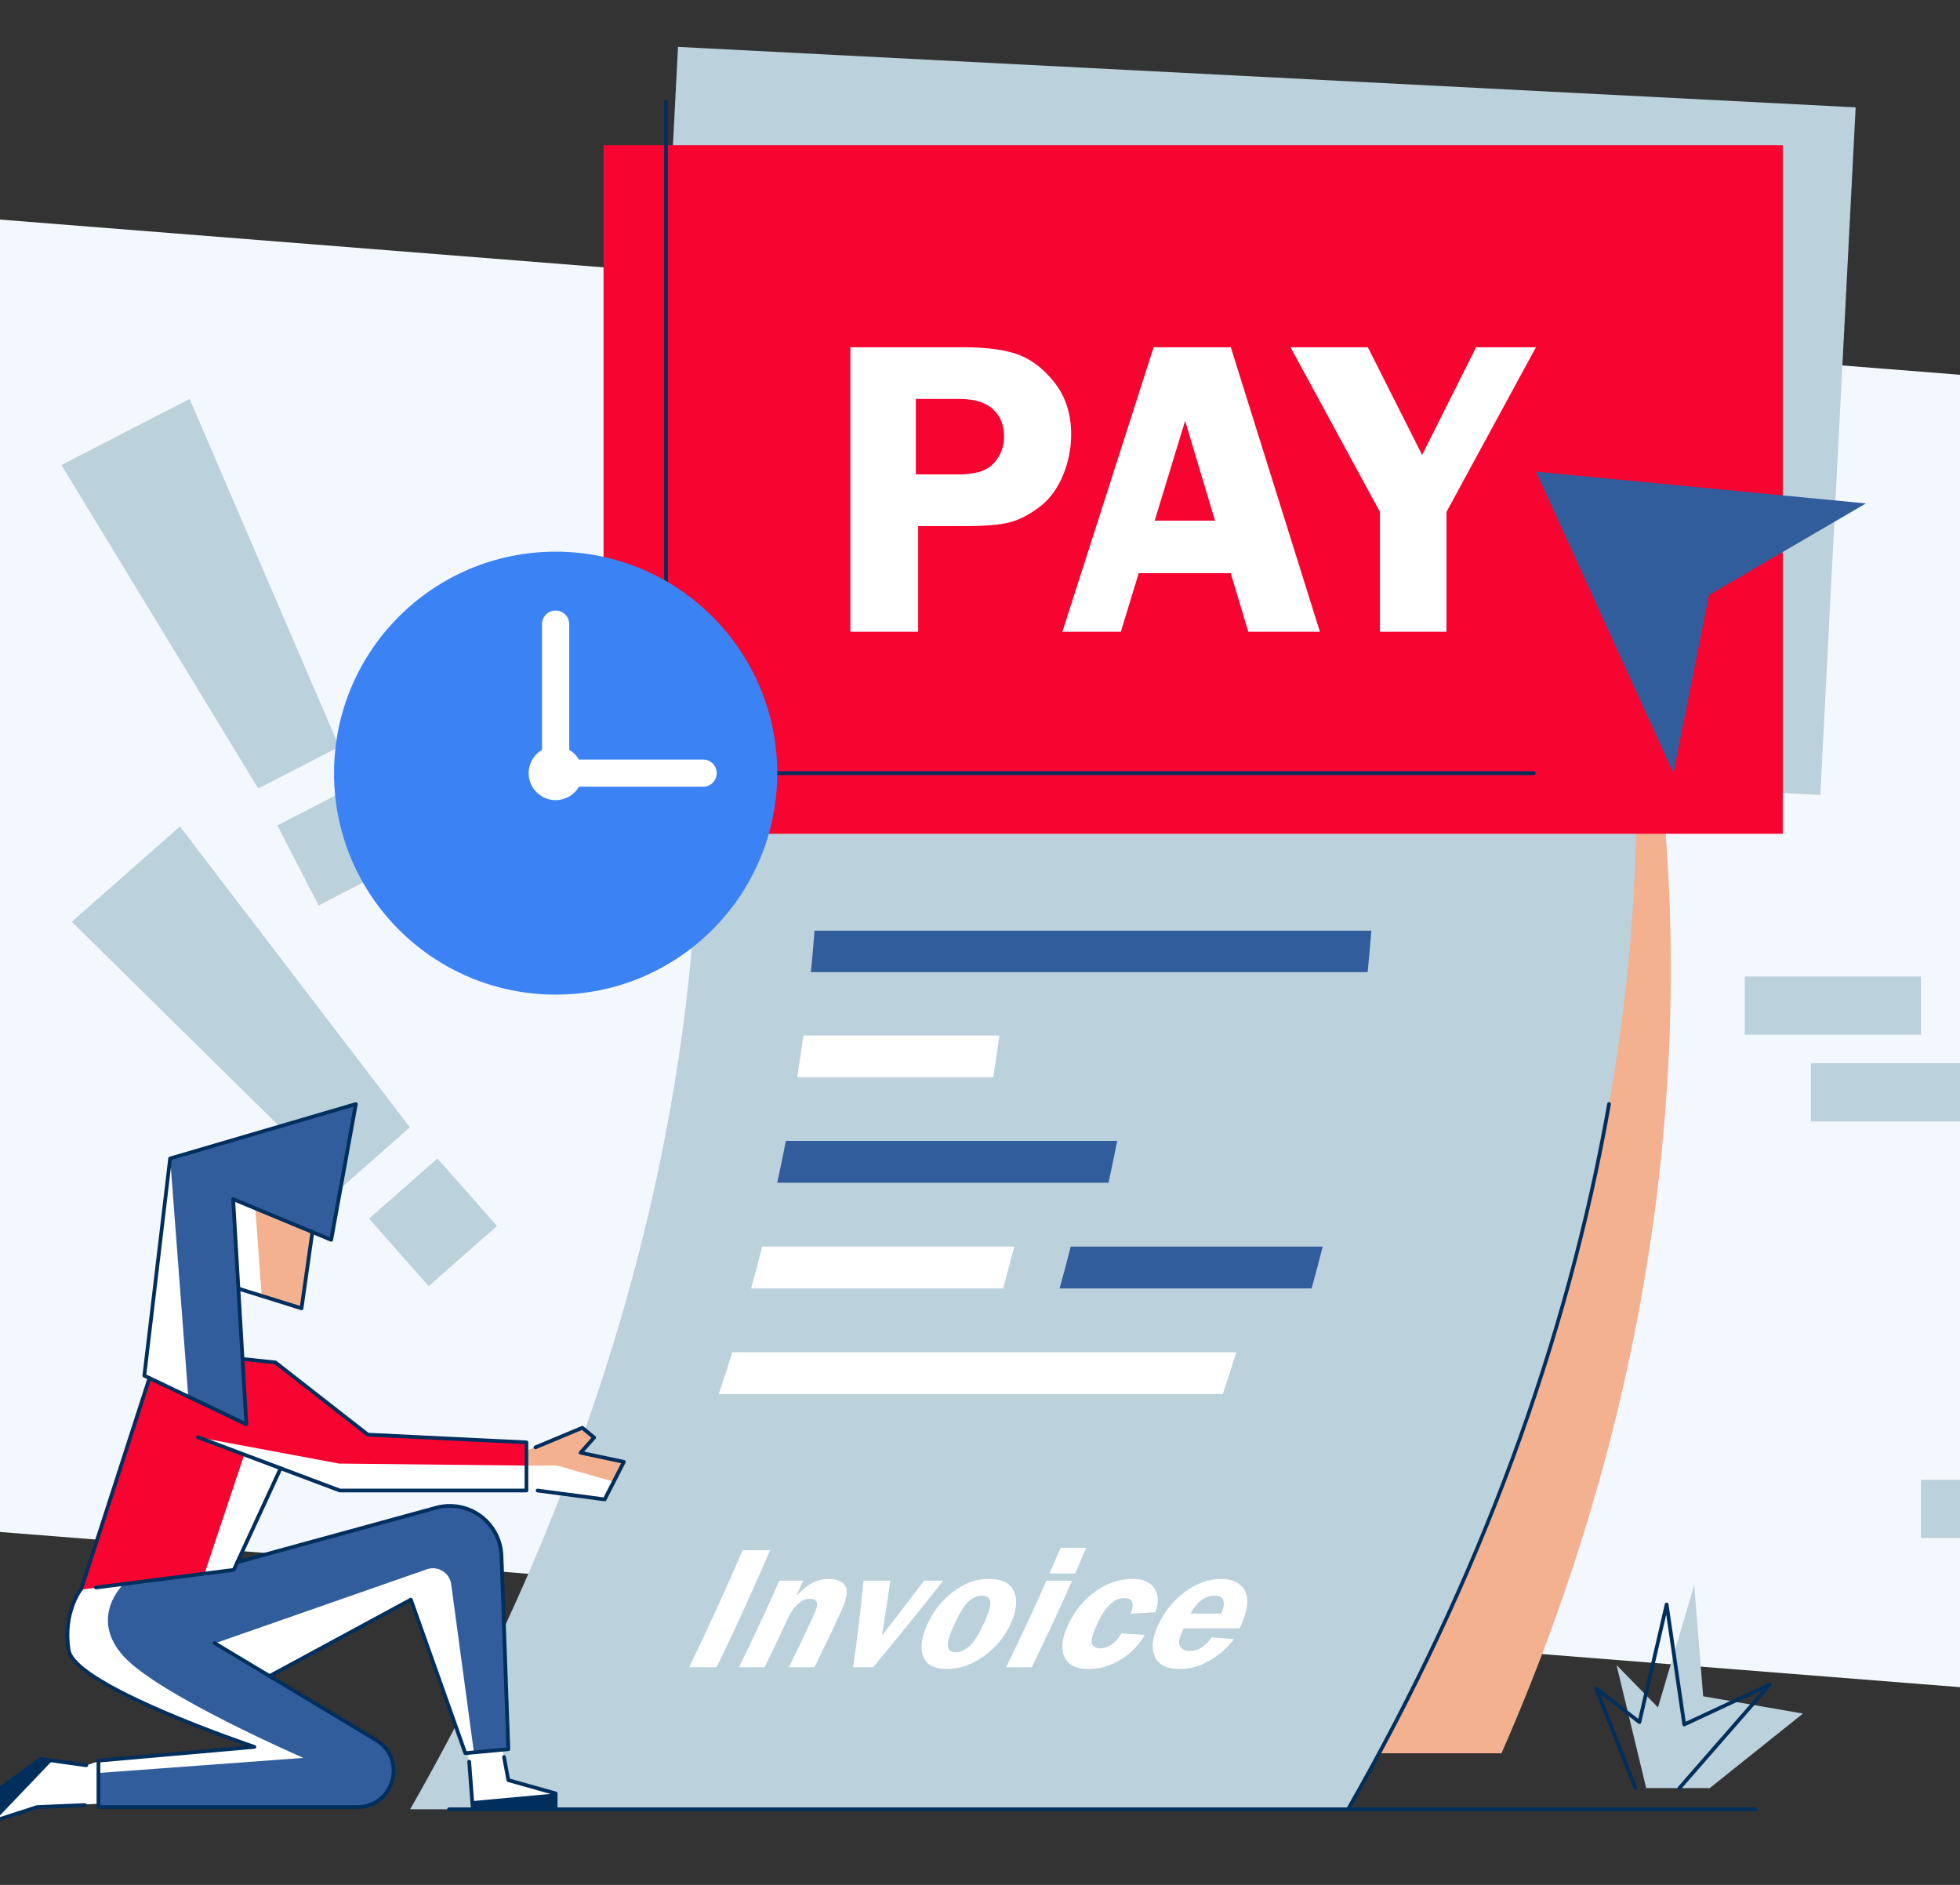 <svg width="130" height="125" viewBox="0 0 130 125" fill="none" xmlns="http://www.w3.org/2000/svg">
<rect x="0" y="0" width="130" height="125" fill="#333333" stroke="none"/>
<g clip-path="url(#clip0_2619_27964)">
<path d="M140.619 25.695L-6.828 14.021L-13.685 100.512L133.762 112.186L140.619 25.695Z" fill="#F3F8FF"/>
<path d="M23.766 51.97L18.395 54.739L21.134 60.046L26.506 57.276L23.766 51.97Z" fill="#BBD1DC"/>
<path d="M22.501 49.524L17.129 52.292L4.074 30.839L12.575 26.457L22.501 49.524Z" fill="#BBD1DC"/>
<path d="M29.014 76.823L24.48 80.818L28.432 85.296L32.966 81.302L29.014 76.823Z" fill="#BBD1DC"/>
<path d="M27.187 74.76L22.653 78.754L4.758 61.128L11.934 54.808L27.187 74.76Z" fill="#BBD1DC"/>
<path d="M99.588 116.273H37.379C48.057 91.983 51.207 66.185 46.457 41.895H108.669C113.417 66.185 110.268 91.983 99.588 116.273Z" fill="#F4B18F"/>
<path d="M89.413 119.986H27.203C41.098 95.696 47.662 69.898 46.128 45.608H108.339C109.872 69.898 103.309 95.696 89.413 119.986Z" fill="#BBD1DC"/>
<path d="M51.079 102.805C49.961 105.409 48.779 107.995 47.531 110.565H45.711C46.961 107.989 48.143 105.402 49.259 102.805H51.079Z" fill="white"/>
<path d="M54.027 110.565H52.326C52.957 109.283 53.264 108.64 53.86 107.351C54.041 106.961 54.148 106.694 54.183 106.55C54.218 106.406 54.2 106.283 54.127 106.183C54.055 106.082 53.929 106.032 53.749 106.032C53.152 106.032 52.656 106.472 52.25 107.351C51.654 108.64 51.347 109.283 50.716 110.565H49.016C49.948 108.663 50.845 106.752 51.689 104.83H53.269C53.097 105.22 53.011 105.415 52.836 105.804C53.307 105.341 53.698 105.043 54.01 104.91C54.299 104.783 54.61 104.715 54.925 104.711C55.473 104.711 55.85 104.858 56.054 105.152C56.258 105.446 56.169 106.025 55.774 106.885C55.213 108.115 54.63 109.342 54.027 110.565Z" fill="white"/>
<path d="M62.558 104.83C61.035 106.76 59.485 108.671 57.91 110.565H56.586C56.867 108.648 57.09 106.736 57.279 104.83H59.044C58.882 106.04 58.698 107.254 58.493 108.47C59.436 107.261 60.369 106.048 61.292 104.83H62.558Z" fill="white"/>
<path d="M65.592 104.711C66.47 104.711 67.029 104.998 67.265 105.571C67.501 106.144 67.422 106.861 67.021 107.72C66.626 108.568 66.032 109.274 65.247 109.838C64.462 110.402 63.643 110.684 62.796 110.684C61.975 110.684 61.457 110.405 61.236 109.847C61.015 109.289 61.114 108.57 61.523 107.692C61.807 107.083 62.153 106.564 62.57 106.138C62.971 105.722 63.436 105.373 63.947 105.104C64.455 104.841 65.02 104.706 65.592 104.711ZM65.144 105.821C64.821 105.821 64.523 105.946 64.247 106.194C63.971 106.443 63.666 106.937 63.322 107.675C63.007 108.353 62.853 108.838 62.867 109.133C62.881 109.427 63.053 109.575 63.383 109.575C63.671 109.575 63.965 109.449 64.265 109.197C64.564 108.945 64.883 108.466 65.213 107.759C65.564 107.005 65.717 106.493 65.683 106.224C65.648 105.955 65.466 105.821 65.144 105.821Z" fill="white"/>
<path d="M72.046 102.646C71.759 103.327 71.613 103.667 71.316 104.347H69.616C69.913 103.667 70.059 103.327 70.346 102.646H72.046ZM71.104 104.83C70.26 106.752 69.363 108.663 68.431 110.565H66.731C67.663 108.663 68.56 106.752 69.403 104.83H71.104Z" fill="white"/>
<path d="M75.934 108.418C75.551 109.092 75.002 109.657 74.34 110.059C73.663 110.476 72.949 110.685 72.199 110.684C71.385 110.684 70.854 110.417 70.602 109.883C70.35 109.35 70.438 108.635 70.854 107.738C71.27 106.84 71.863 106.111 72.637 105.551C73.412 104.991 74.232 104.711 75.106 104.711C75.811 104.711 76.3 104.922 76.575 105.344C76.85 105.764 76.87 106.293 76.628 106.925L75 107.016C75.264 106.327 75.117 105.981 74.569 105.981C73.897 105.981 73.315 106.532 72.804 107.63C72.464 108.361 72.337 108.824 72.431 109.02C72.525 109.216 72.707 109.314 72.977 109.314C73.502 109.314 73.976 108.984 74.391 108.322L75.934 108.418Z" fill="white"/>
<path d="M82.223 107.987H78.514C78.462 108.089 78.419 108.178 78.383 108.254C78.191 108.662 78.154 108.97 78.272 109.178C78.39 109.385 78.602 109.489 78.907 109.489C79.474 109.489 79.958 109.189 80.359 108.588L81.846 108.701C80.945 109.87 79.604 110.691 78.268 110.683C77.697 110.68 77.262 110.57 76.972 110.342C76.683 110.113 76.514 109.78 76.464 109.342C76.414 108.903 76.534 108.378 76.82 107.765C77.246 106.853 77.841 106.115 78.616 105.553C79.39 104.991 80.185 104.71 81.007 104.71C81.748 104.71 82.27 104.972 82.568 105.493C82.866 106.015 82.755 106.848 82.223 107.987ZM78.965 107.005H81.013C81.322 106.216 81.173 105.821 80.576 105.821C79.935 105.821 79.402 106.216 78.964 107.005H78.965Z" fill="white"/>
<path d="M90.711 64.468H53.781C53.891 63.367 53.94 62.817 54.024 61.719H90.954C90.87 62.817 90.821 63.367 90.711 64.468Z" fill="#325D9C"/>
<path d="M65.876 71.437H52.875C53.051 70.33 53.133 69.777 53.284 68.672H66.286C66.135 69.777 66.054 70.33 65.876 71.437Z" fill="white"/>
<path d="M73.524 78.435H51.551C51.793 77.325 51.908 76.77 52.124 75.661H74.098C73.881 76.77 73.767 77.325 73.524 78.435Z" fill="#325D9C"/>
<path d="M66.532 85.445H49.82C50.127 84.335 50.275 83.779 50.556 82.668H67.27C66.986 83.779 66.839 84.334 66.532 85.445Z" fill="white"/>
<path d="M86.995 85.445H70.281C70.588 84.335 70.735 83.779 71.017 82.669H87.73C87.449 83.779 87.302 84.334 86.995 85.445Z" fill="#325D9C"/>
<path d="M81.104 92.448H47.676C48.047 91.34 48.226 90.786 48.572 89.676H82C81.655 90.786 81.475 91.34 81.104 92.448Z" fill="white"/>
<path d="M123.079 7.119L44.969 3.11L42.625 48.713L120.735 52.722L123.079 7.119Z" fill="#BBD1DC"/>
<path d="M118.244 9.63H40.031V55.294H118.244V9.63Z" fill="#F70431"/>
<path d="M60.897 34.888V41.895H56.402V23.029H63.842C65.501 23.029 66.771 23.207 67.652 23.561C68.533 23.916 69.319 24.55 70.01 25.462C70.702 26.374 71.047 27.494 71.047 28.822C71.046 29.757 70.858 30.683 70.494 31.545C70.125 32.429 69.604 33.125 68.931 33.632C68.259 34.138 67.606 34.474 66.974 34.639C66.343 34.806 65.354 34.888 64.008 34.888L60.897 34.888ZM60.745 31.46H63.622C64.719 31.46 65.489 31.207 65.933 30.7C66.377 30.193 66.599 29.613 66.597 28.959C66.597 28.194 66.351 27.586 65.857 27.134C65.364 26.682 64.614 26.456 63.607 26.457H60.745V31.46Z" fill="white"/>
<path d="M81.635 23.029L87.544 41.895H82.793L81.629 38.011H75.526L74.343 41.895H70.465L76.517 23.029H81.635ZM76.587 34.528H80.587L78.604 27.908L76.587 34.528Z" fill="white"/>
<path d="M101.873 23.029L95.94 33.949V41.895H91.527V33.948L85.594 23.028H90.725L94.325 30.171L97.907 23.028L101.873 23.029Z" fill="white"/>
<path d="M113.352 39.462L110.991 51.272L106.433 41.276L101.875 31.28L112.817 32.333L123.759 33.386L113.352 39.462Z" fill="#325D9C"/>
<path d="M89.412 120.109C89.391 120.109 89.37 120.104 89.351 120.093C89.337 120.085 89.325 120.074 89.315 120.061C89.305 120.048 89.298 120.034 89.293 120.018C89.289 120.003 89.288 119.986 89.29 119.97C89.292 119.954 89.297 119.939 89.305 119.925C98.005 104.716 103.824 88.994 106.6 73.198C106.602 73.181 106.607 73.165 106.616 73.151C106.624 73.137 106.636 73.124 106.649 73.114C106.662 73.105 106.678 73.097 106.694 73.094C106.71 73.09 106.727 73.089 106.743 73.092C106.759 73.095 106.775 73.101 106.789 73.11C106.803 73.119 106.815 73.131 106.824 73.145C106.834 73.158 106.84 73.174 106.843 73.19C106.847 73.207 106.846 73.223 106.843 73.24C105.467 81.071 103.306 89.002 100.419 96.81C97.519 104.654 93.853 112.472 89.52 120.047C89.509 120.066 89.493 120.081 89.475 120.092C89.456 120.103 89.434 120.109 89.412 120.109Z" fill="#002E5D"/>
<path d="M101.729 51.396H44.174C44.158 51.396 44.142 51.393 44.127 51.387C44.112 51.38 44.098 51.371 44.087 51.36C44.075 51.348 44.066 51.335 44.06 51.32C44.054 51.305 44.051 51.289 44.051 51.273V6.7C44.051 6.667 44.064 6.636 44.087 6.613C44.11 6.589 44.142 6.576 44.174 6.576C44.207 6.576 44.239 6.589 44.262 6.613C44.285 6.636 44.298 6.667 44.298 6.7V51.149H101.729C101.762 51.149 101.793 51.162 101.816 51.185C101.84 51.208 101.853 51.24 101.853 51.273C101.853 51.305 101.84 51.337 101.816 51.36C101.793 51.383 101.762 51.396 101.729 51.396Z" fill="#002E5D"/>
<path d="M36.854 65.96C44.971 65.96 51.552 59.384 51.552 51.273C51.552 43.161 44.971 36.585 36.854 36.585C28.737 36.585 22.156 43.161 22.156 51.273C22.156 59.384 28.737 65.96 36.854 65.96Z" fill="#3B82F4"/>
<path d="M46.654 50.371H38.399C38.243 50.105 38.022 49.884 37.755 49.728V41.37C37.75 41.135 37.653 40.91 37.484 40.746C37.316 40.581 37.089 40.489 36.854 40.489C36.618 40.489 36.391 40.581 36.223 40.746C36.054 40.91 35.957 41.135 35.952 41.37V49.728C35.715 49.866 35.513 50.056 35.361 50.285C35.21 50.513 35.113 50.772 35.077 51.044C35.042 51.315 35.07 51.591 35.158 51.85C35.246 52.11 35.393 52.345 35.587 52.539C35.78 52.732 36.016 52.879 36.275 52.967C36.535 53.055 36.811 53.083 37.083 53.048C37.354 53.012 37.614 52.915 37.842 52.764C38.071 52.612 38.261 52.41 38.399 52.174H46.654C46.89 52.169 47.114 52.072 47.279 51.903C47.444 51.735 47.536 51.508 47.536 51.273C47.536 51.037 47.444 50.811 47.279 50.642C47.114 50.474 46.89 50.377 46.654 50.371Z" fill="white"/>
<path d="M116.42 120.109H29.788C29.755 120.109 29.723 120.096 29.7 120.073C29.677 120.05 29.664 120.018 29.664 119.986C29.664 119.953 29.677 119.922 29.7 119.898C29.723 119.875 29.755 119.862 29.788 119.862H116.42C116.453 119.862 116.484 119.875 116.507 119.898C116.53 119.922 116.543 119.953 116.543 119.986C116.543 120.018 116.53 120.05 116.507 120.073C116.484 120.096 116.453 120.109 116.42 120.109Z" fill="#002E5D"/>
<path d="M11.332 76.816L23.605 73.221L21.97 82.225L20.721 81.751L20.003 86.766L15.816 85.458L16.089 90.127L18.275 90.361L24.35 95.107L34.88 95.653V96.218L38.624 94.686L39.408 95.334L38.546 96.298L41.307 96.931L40.106 99.436L34.917 98.725L22.541 98.846L18.558 97.372L15.742 103.6L28.469 100.116C28.469 100.116 30.486 99.322 31.809 100.494C33.133 101.667 33.215 102.715 33.215 102.715L33.717 115.934L33.315 116.038L33.717 118.024L36.837 118.902L36.832 119.801H31.347L31.041 116.243L30.865 116.267L27.272 106.122L17.926 111.13L25.221 115.585C25.221 115.585 26.681 116.83 25.926 118.339C25.172 119.848 23.955 119.838 23.955 119.838H6.532V119.619L2.521 119.836L-1.662 121.168L-2.156 120.181L2.725 116.653L5.728 117.07L6.598 116.785L16.636 115.838L9.32 112.856C9.32 112.856 5.737 111.282 4.932 110.129C4.128 108.977 4.68 106.88 4.68 106.88C4.68 106.88 4.955 106.065 5.392 105.362L9.912 91.451L9.576 91.228L11.332 76.816Z" fill="white"/>
<path d="M11.285 76.828L23.604 73.219L21.969 82.223L15.472 79.609L16.342 94.458L12.487 92.618L11.285 76.828Z" fill="#325D9C"/>
<path d="M16.934 80.124L17.356 85.938L19.928 86.764L20.783 81.734L16.934 80.124Z" fill="#F4B18F"/>
<path d="M13.126 95.312L22.499 97.061L34.913 97.193L34.876 95.653L24.39 95.141L18.271 90.359L16.085 90.125L16.299 94.394L9.948 91.408L5.34 105.427L13.566 104.356L16.201 96.467L13.126 95.312Z" fill="#F70431"/>
<path d="M34.914 97.193H36.948L40.704 98.263L41.378 96.946L38.623 96.316L39.368 95.303L38.65 94.686L34.989 96.172L34.914 97.193Z" fill="#F4B18F"/>
<path d="M8.204 105.04C8.204 105.04 5.847 107.263 8.204 109.847C10.561 112.431 20.128 116.579 20.128 116.579L6.531 117.579V119.84H23.954C23.954 119.84 25.636 119.649 25.969 118.248C26.302 116.847 25.504 115.784 25.504 115.784L14.249 108.982L28.312 104.07C28.483 104.01 28.665 103.989 28.845 104.009C29.025 104.028 29.199 104.087 29.353 104.182C29.508 104.276 29.639 104.404 29.738 104.556C29.837 104.707 29.901 104.879 29.925 105.058L31.434 116.214L33.716 116.001L33.222 102.906C33.222 102.906 33.029 101.055 31.648 100.363C30.267 99.672 29.496 99.867 29.496 99.867L15.78 103.548L15.533 104.099L8.204 105.04Z" fill="#325D9C"/>
<path d="M16.34 94.582C16.321 94.582 16.303 94.578 16.286 94.57L9.519 91.341C9.496 91.329 9.477 91.311 9.465 91.289C9.452 91.266 9.447 91.24 9.45 91.215L11.161 76.814C11.164 76.79 11.174 76.768 11.19 76.749C11.205 76.731 11.226 76.717 11.249 76.71L23.568 73.1C23.588 73.095 23.61 73.094 23.63 73.099C23.651 73.104 23.67 73.114 23.686 73.127C23.701 73.141 23.713 73.159 23.72 73.179C23.727 73.199 23.728 73.221 23.724 73.241L22.09 82.246C22.086 82.264 22.079 82.281 22.068 82.296C22.058 82.311 22.044 82.323 22.027 82.332C22.011 82.341 21.994 82.346 21.975 82.347C21.957 82.348 21.939 82.345 21.922 82.338L15.6 79.714L16.463 94.449C16.464 94.466 16.461 94.483 16.456 94.499C16.45 94.515 16.441 94.529 16.429 94.541C16.418 94.554 16.404 94.563 16.389 94.57C16.373 94.577 16.356 94.58 16.34 94.58V94.582ZM9.705 91.155L16.204 94.256L15.341 79.533C15.34 79.512 15.344 79.491 15.354 79.472C15.363 79.453 15.376 79.437 15.393 79.425C15.41 79.413 15.43 79.405 15.451 79.403C15.472 79.401 15.493 79.403 15.512 79.412L21.872 82.05L23.444 73.393L11.396 76.921L9.705 91.155Z" fill="#002E5D"/>
<path d="M19.999 86.887C19.987 86.887 19.974 86.885 19.962 86.882L15.774 85.574C15.743 85.564 15.717 85.542 15.702 85.513C15.686 85.484 15.683 85.45 15.693 85.419C15.703 85.388 15.725 85.362 15.754 85.346C15.783 85.331 15.817 85.328 15.848 85.338L19.897 86.602L20.596 81.688C20.6 81.656 20.617 81.626 20.644 81.606C20.67 81.587 20.703 81.578 20.735 81.583C20.768 81.587 20.797 81.605 20.817 81.631C20.837 81.657 20.845 81.69 20.841 81.722L20.122 86.781C20.117 86.81 20.103 86.838 20.08 86.857C20.058 86.876 20.029 86.887 19.999 86.887Z" fill="#002E5D"/>
<path d="M34.916 98.969H22.54C22.526 98.969 22.512 98.967 22.498 98.962L13.088 95.428C13.072 95.423 13.058 95.414 13.045 95.403C13.033 95.392 13.023 95.379 13.016 95.364C13.009 95.349 13.005 95.333 13.004 95.316C13.003 95.3 13.006 95.283 13.012 95.268C13.018 95.252 13.027 95.238 13.038 95.226C13.049 95.214 13.063 95.204 13.078 95.198C13.094 95.191 13.11 95.188 13.127 95.188C13.143 95.188 13.16 95.191 13.175 95.197L22.564 98.723H34.795V95.772L24.39 95.265C24.364 95.264 24.34 95.255 24.32 95.239L18.221 90.473L16.077 90.248C16.061 90.246 16.045 90.241 16.031 90.233C16.017 90.226 16.004 90.215 15.994 90.203C15.984 90.19 15.976 90.175 15.972 90.16C15.967 90.144 15.965 90.128 15.967 90.112C15.969 90.096 15.974 90.08 15.982 90.066C15.989 90.052 16 90.039 16.012 90.029C16.025 90.019 16.04 90.011 16.055 90.006C16.071 90.002 16.087 90 16.103 90.002L18.282 90.231C18.305 90.234 18.327 90.243 18.345 90.257L24.44 95.02L34.923 95.531C34.954 95.533 34.984 95.546 35.006 95.569C35.028 95.592 35.04 95.623 35.04 95.654V98.847C35.04 98.863 35.037 98.879 35.031 98.894C35.024 98.909 35.015 98.922 35.004 98.934C34.992 98.945 34.979 98.954 34.964 98.96C34.949 98.966 34.932 98.97 34.916 98.969Z" fill="#002E5D"/>
<path d="M6.363 105.402C6.331 105.403 6.301 105.391 6.278 105.369C6.255 105.348 6.241 105.318 6.239 105.287C6.237 105.255 6.247 105.224 6.267 105.2C6.287 105.175 6.316 105.16 6.348 105.156L15.424 103.995L18.502 97.32C18.509 97.305 18.518 97.291 18.53 97.28C18.542 97.269 18.556 97.26 18.571 97.254C18.587 97.249 18.603 97.246 18.619 97.246C18.636 97.247 18.652 97.251 18.667 97.258C18.681 97.264 18.695 97.274 18.706 97.286C18.717 97.298 18.726 97.312 18.731 97.328C18.737 97.343 18.739 97.36 18.738 97.376C18.738 97.392 18.733 97.408 18.726 97.423L15.62 104.16C15.611 104.179 15.598 104.196 15.581 104.208C15.564 104.22 15.544 104.228 15.523 104.231L6.378 105.402L6.363 105.402Z" fill="#002E5D"/>
<path d="M5.393 105.486C5.38 105.486 5.367 105.484 5.355 105.48C5.324 105.469 5.298 105.447 5.283 105.418C5.269 105.389 5.265 105.355 5.275 105.324L9.795 91.352C9.8 91.336 9.808 91.322 9.819 91.309C9.829 91.297 9.842 91.287 9.857 91.279C9.871 91.272 9.887 91.268 9.903 91.266C9.919 91.265 9.935 91.267 9.951 91.272C9.966 91.277 9.981 91.285 9.993 91.295C10.005 91.306 10.016 91.319 10.023 91.333C10.03 91.348 10.035 91.363 10.036 91.38C10.037 91.396 10.036 91.412 10.031 91.427L5.51 105.4C5.502 105.425 5.487 105.447 5.465 105.462C5.444 105.478 5.419 105.486 5.393 105.486Z" fill="#002E5D"/>
<path d="M30.863 116.391C30.837 116.39 30.812 116.382 30.791 116.367C30.77 116.352 30.755 116.331 30.746 116.306L27.183 106.26L17.94 111.261C17.926 111.269 17.91 111.274 17.894 111.275C17.878 111.277 17.861 111.276 17.846 111.271C17.83 111.267 17.815 111.259 17.802 111.249C17.79 111.239 17.779 111.226 17.771 111.212C17.764 111.197 17.759 111.181 17.757 111.165C17.755 111.149 17.757 111.132 17.762 111.117C17.767 111.101 17.774 111.087 17.785 111.074C17.795 111.061 17.808 111.051 17.823 111.043L27.192 105.974C27.208 105.965 27.225 105.96 27.243 105.959C27.261 105.958 27.279 105.961 27.295 105.967C27.312 105.974 27.327 105.984 27.339 105.996C27.352 106.009 27.361 106.024 27.367 106.041L30.947 116.135L33.587 115.889L33.136 103.178C33.118 102.68 32.988 102.193 32.755 101.752C32.522 101.311 32.192 100.929 31.791 100.634C31.389 100.339 30.925 100.138 30.435 100.047C29.945 99.957 29.44 99.978 28.959 100.109L15.77 103.719C15.739 103.727 15.706 103.722 15.678 103.706C15.65 103.689 15.63 103.663 15.622 103.632C15.613 103.601 15.617 103.567 15.633 103.539C15.648 103.511 15.674 103.49 15.705 103.481L28.895 99.871C29.412 99.729 29.954 99.706 30.481 99.804C31.009 99.901 31.507 100.117 31.939 100.434C32.371 100.752 32.725 101.163 32.975 101.636C33.226 102.11 33.366 102.634 33.385 103.17L33.84 115.997C33.84 116.028 33.829 116.058 33.809 116.082C33.788 116.105 33.759 116.12 33.728 116.123L30.876 116.389L30.863 116.391Z" fill="#002E5D"/>
<path d="M23.701 119.962H6.53C6.497 119.962 6.466 119.949 6.443 119.926C6.419 119.903 6.406 119.871 6.406 119.839V116.761C6.406 116.73 6.418 116.7 6.439 116.678C6.46 116.655 6.488 116.641 6.519 116.638L16.284 115.777C15.28 115.425 13.045 114.62 10.806 113.657C6.74 111.909 4.595 110.492 4.431 109.447C4.024 106.867 5.242 105.347 5.294 105.284C5.304 105.271 5.317 105.26 5.331 105.251C5.345 105.243 5.361 105.238 5.378 105.236C5.394 105.234 5.411 105.235 5.427 105.24C5.443 105.245 5.458 105.253 5.471 105.263C5.484 105.274 5.494 105.287 5.502 105.301C5.509 105.316 5.514 105.332 5.515 105.349C5.517 105.365 5.515 105.382 5.509 105.398C5.504 105.414 5.496 105.428 5.485 105.441C5.473 105.455 4.286 106.944 4.675 109.409C4.779 110.066 5.943 111.299 10.903 113.43C13.896 114.717 16.881 115.722 16.911 115.732C16.938 115.741 16.961 115.759 16.977 115.783C16.992 115.807 16.998 115.835 16.995 115.864C16.992 115.892 16.979 115.918 16.958 115.938C16.938 115.958 16.911 115.97 16.883 115.972L6.654 116.874V119.715H23.701C24.752 119.715 25.612 119.061 25.892 118.05C26.173 117.039 25.773 116.034 24.872 115.495L14.185 109.078C14.169 109.071 14.154 109.06 14.142 109.047C14.131 109.034 14.122 109.019 14.116 109.002C14.111 108.985 14.109 108.968 14.111 108.95C14.113 108.933 14.119 108.916 14.128 108.901C14.137 108.886 14.149 108.873 14.164 108.863C14.178 108.853 14.195 108.846 14.212 108.843C14.229 108.84 14.247 108.841 14.264 108.845C14.281 108.849 14.297 108.857 14.311 108.868L24.998 115.285C25.996 115.884 26.44 116.996 26.129 118.118C25.817 119.239 24.865 119.962 23.701 119.962Z" fill="#002E5D"/>
<path d="M3.413 116.818L-0.334 120.74L-1.729 121.168L-2.207 120.19L2.748 116.578L3.413 116.818Z" fill="#002E5D"/>
<path d="M-1.663 121.292C-1.686 121.292 -1.709 121.285 -1.728 121.273C-1.748 121.261 -1.764 121.244 -1.774 121.223L-2.268 120.236C-2.281 120.209 -2.285 120.179 -2.278 120.151C-2.271 120.123 -2.254 120.098 -2.23 120.081L2.636 116.548C2.662 116.529 2.694 116.521 2.726 116.526L5.744 116.949C5.776 116.954 5.804 116.972 5.823 116.997C5.842 117.023 5.85 117.056 5.846 117.088C5.841 117.119 5.825 117.148 5.799 117.168C5.774 117.188 5.742 117.197 5.71 117.193L2.741 116.777L-2 120.221L-1.6 121.019L2.424 119.722C2.435 119.719 2.446 119.717 2.457 119.716L5.622 119.583C5.655 119.582 5.687 119.594 5.711 119.616C5.735 119.638 5.749 119.669 5.751 119.701C5.752 119.734 5.74 119.766 5.718 119.79C5.696 119.814 5.665 119.829 5.632 119.83L2.484 119.963L-1.626 121.286C-1.638 121.29 -1.651 121.292 -1.663 121.292Z" fill="#002E5D"/>
<path d="M36.854 119.962H31.348C31.317 119.962 31.287 119.95 31.264 119.929C31.241 119.908 31.227 119.879 31.225 119.848L30.996 116.837C30.994 116.804 31.005 116.772 31.026 116.747C31.047 116.722 31.078 116.706 31.11 116.704C31.143 116.702 31.176 116.712 31.201 116.734C31.225 116.755 31.241 116.785 31.243 116.818L31.462 119.716H36.728V119.031L33.681 118.173C33.659 118.166 33.639 118.154 33.624 118.137C33.608 118.12 33.597 118.099 33.593 118.076L33.308 116.537C33.303 116.506 33.31 116.473 33.329 116.447C33.348 116.42 33.376 116.402 33.408 116.397C33.439 116.391 33.472 116.397 33.499 116.415C33.526 116.433 33.544 116.461 33.551 116.493L33.822 117.956L36.887 118.816C36.913 118.824 36.936 118.84 36.952 118.861C36.968 118.883 36.977 118.908 36.977 118.935V119.838C36.977 119.854 36.974 119.87 36.968 119.885C36.962 119.9 36.953 119.914 36.941 119.926C36.93 119.937 36.916 119.946 36.901 119.953C36.886 119.959 36.87 119.962 36.854 119.962Z" fill="#002E5D"/>
<path d="M36.854 118.936L31.32 119.444L31.429 119.839H36.897L36.854 118.936Z" fill="#002E5D"/>
<path d="M40.105 99.559H40.089L35.64 98.971C35.608 98.966 35.578 98.949 35.559 98.923C35.539 98.897 35.53 98.865 35.534 98.832C35.538 98.8 35.556 98.77 35.582 98.75C35.608 98.73 35.641 98.722 35.673 98.726L40.035 99.303L41.195 97.035L38.483 96.461C38.462 96.457 38.442 96.447 38.426 96.432C38.41 96.418 38.398 96.399 38.391 96.379C38.384 96.358 38.383 96.336 38.387 96.315C38.392 96.294 38.402 96.274 38.416 96.258L39.229 95.349L38.601 94.83L35.562 96.098C35.547 96.104 35.531 96.108 35.514 96.108C35.498 96.108 35.482 96.104 35.467 96.098C35.452 96.092 35.438 96.083 35.427 96.072C35.416 96.06 35.406 96.046 35.4 96.031C35.394 96.016 35.391 96 35.391 95.984C35.391 95.968 35.394 95.952 35.4 95.937C35.406 95.922 35.415 95.908 35.427 95.897C35.438 95.885 35.452 95.876 35.467 95.87L38.577 94.573C38.598 94.565 38.62 94.562 38.643 94.565C38.665 94.569 38.686 94.578 38.703 94.592L39.487 95.241C39.5 95.251 39.511 95.264 39.518 95.279C39.526 95.294 39.53 95.31 39.531 95.327C39.533 95.343 39.531 95.36 39.525 95.376C39.52 95.391 39.511 95.406 39.5 95.418L38.744 96.263L41.406 96.827C41.424 96.832 41.441 96.84 41.456 96.852C41.471 96.864 41.482 96.879 41.49 96.896C41.498 96.913 41.503 96.931 41.502 96.95C41.502 96.969 41.498 96.987 41.49 97.004L40.216 99.493C40.206 99.513 40.19 99.53 40.17 99.542C40.15 99.553 40.128 99.559 40.105 99.559Z" fill="#002E5D"/>
<path d="M109.186 118.58L107.219 110.421L109.967 113.23L112.372 105.115L112.965 112.492L119.585 113.639L113.402 118.58" fill="#BBD1DC"/>
<path d="M108.472 118.704C108.447 118.704 108.422 118.696 108.402 118.682C108.381 118.668 108.365 118.649 108.356 118.625L105.754 112.022C105.745 111.996 105.743 111.969 105.751 111.943C105.758 111.917 105.774 111.894 105.796 111.878C105.818 111.862 105.844 111.853 105.871 111.853C105.898 111.853 105.924 111.862 105.946 111.879L108.66 113.989L110.422 106.377C110.428 106.349 110.444 106.323 110.467 106.306C110.49 106.288 110.519 106.279 110.547 106.281C110.576 106.282 110.604 106.293 110.625 106.312C110.647 106.332 110.661 106.358 110.665 106.387L111.809 114.182L117.34 111.599C117.365 111.587 117.395 111.584 117.422 111.591C117.45 111.598 117.474 111.614 117.491 111.637C117.508 111.659 117.517 111.687 117.516 111.715C117.515 111.744 117.504 111.771 117.485 111.792L111.485 118.661C111.474 118.674 111.461 118.684 111.447 118.691C111.432 118.698 111.416 118.702 111.4 118.704C111.384 118.705 111.368 118.703 111.352 118.697C111.337 118.692 111.323 118.684 111.31 118.673C111.298 118.663 111.288 118.65 111.281 118.635C111.274 118.621 111.269 118.605 111.268 118.589C111.267 118.572 111.269 118.556 111.274 118.541C111.28 118.525 111.288 118.511 111.298 118.499L116.914 112.071L111.763 114.476C111.745 114.484 111.726 114.487 111.707 114.487C111.688 114.486 111.669 114.481 111.653 114.472C111.636 114.463 111.621 114.45 111.61 114.434C111.599 114.419 111.591 114.401 111.588 114.382L110.515 107.071L108.857 114.233C108.852 114.253 108.843 114.271 108.829 114.287C108.815 114.302 108.798 114.314 108.778 114.321C108.759 114.328 108.738 114.33 108.717 114.327C108.697 114.323 108.677 114.315 108.661 114.302L106.15 112.351L108.588 118.535C108.594 118.554 108.596 118.574 108.594 118.593C108.591 118.613 108.584 118.632 108.573 118.648C108.562 118.664 108.547 118.678 108.529 118.688C108.512 118.697 108.493 118.702 108.473 118.703L108.472 118.704Z" fill="#002E5D"/>
<path d="M127.414 64.759H115.723V68.622H127.414V64.759Z" fill="#BBD1DC"/>
<path d="M131.796 70.508H120.105V74.37H131.796V70.508Z" fill="#BBD1DC"/>
<path d="M127.411 101.999H139.102V98.137H127.411V101.999Z" fill="#BBD1DC"/>
</g>
<defs>
<clipPath id="clip0_2619_27964">
<rect width="130" height="124.402" fill="white"/>
</clipPath>
</defs>
</svg>
